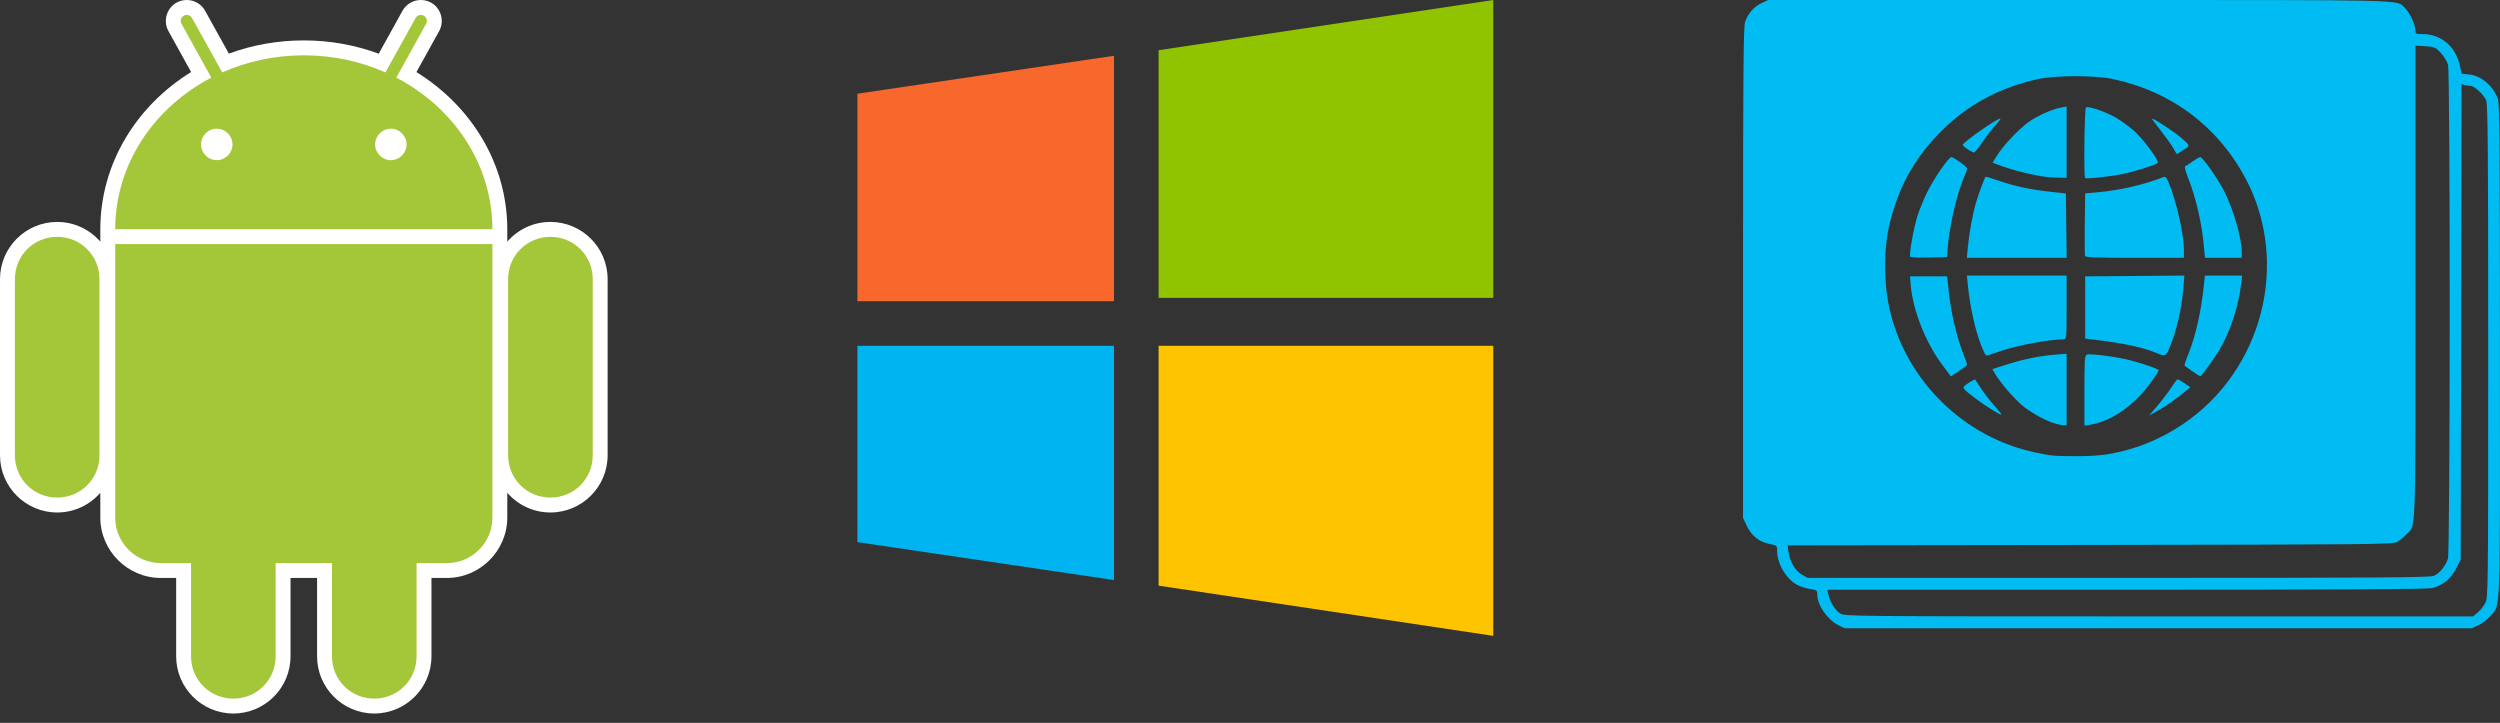 <svg width="166" height="48" viewBox="0 0 166 48" fill="none" xmlns="http://www.w3.org/2000/svg">
<rect x="0" y="0" width="166" height="48" fill="#333333" stroke="none"/>
<path d="M12.389 6.71427e-05C12.167 0.002 11.937 0.056 11.727 0.172C11.06 0.542 10.816 1.398 11.185 2.064L12.69 4.782C9.064 7.026 6.661 10.858 6.661 15.232C6.661 15.25 6.661 15.278 6.661 15.305C6.661 15.315 6.661 15.32 6.661 15.331C6.661 15.345 6.661 15.366 6.661 15.369V16.045C5.965 15.243 4.941 14.737 3.797 14.737C1.702 14.737 0 16.439 0 18.535V30.231C0 32.327 1.702 34.029 3.797 34.029C4.941 34.029 5.965 33.523 6.661 32.721V34.36C6.661 36.569 8.469 38.376 10.678 38.376H11.697V43.58C11.697 45.675 13.399 47.377 15.494 47.377C17.59 47.377 19.291 45.675 19.291 43.58V38.376H21.054V43.58C21.054 45.675 22.756 47.377 24.852 47.377C26.947 47.377 28.649 45.675 28.649 43.58V38.376H29.668C31.877 38.376 33.684 36.569 33.684 34.36V32.721C34.381 33.523 35.405 34.029 36.548 34.029C38.644 34.029 40.346 32.327 40.346 30.231V18.535C40.346 16.439 38.644 14.737 36.548 14.737C35.405 14.737 34.381 15.243 33.684 16.045V15.382V15.369C33.684 15.349 33.684 15.328 33.684 15.331C33.685 15.29 33.684 15.257 33.684 15.232C33.684 10.859 31.276 7.03 27.651 4.786L29.16 2.064C29.53 1.398 29.285 0.542 28.619 0.172C28.409 0.056 28.178 0.002 27.956 6.30731e-05C27.464 -0.005 26.981 0.255 26.727 0.714L25.148 3.565C23.605 2.996 21.926 2.683 20.173 2.683C18.421 2.683 16.739 2.992 15.197 3.561L13.619 0.714C13.365 0.255 12.882 -0.005 12.389 6.71427e-05Z" fill="white"/>
<path d="M3.797 15.726C2.233 15.726 0.989 16.971 0.989 18.534V30.231C0.989 31.795 2.233 33.039 3.797 33.039C5.361 33.039 6.605 31.795 6.605 30.231V18.534C6.605 16.971 5.361 15.726 3.797 15.726ZM36.549 15.726C34.985 15.726 33.74 16.971 33.74 18.534V30.231C33.74 31.795 34.985 33.039 36.549 33.039C38.112 33.039 39.357 31.795 39.357 30.231V18.534C39.357 16.971 38.112 15.726 36.549 15.726Z" fill="#A4C639"/>
<path d="M15.494 29.075C13.93 29.075 12.686 30.319 12.686 31.883V43.58C12.686 45.143 13.93 46.388 15.494 46.388C17.058 46.388 18.302 45.143 18.302 43.58V31.883C18.302 30.319 17.058 29.075 15.494 29.075ZM24.852 29.075C23.288 29.075 22.044 30.319 22.044 31.883V43.58C22.044 45.143 23.288 46.388 24.852 46.388C26.415 46.388 27.66 45.143 27.66 43.58V31.883C27.66 30.319 26.415 29.075 24.852 29.075Z" fill="#A4C639"/>
<path d="M12.398 0.989C12.331 0.99 12.27 1.007 12.209 1.041C12.008 1.152 11.943 1.382 12.054 1.583L14.032 5.156C10.226 7.136 7.655 10.9 7.65 15.219H32.695C32.69 10.9 30.12 7.136 26.314 5.156L28.292 1.583C28.403 1.382 28.337 1.152 28.137 1.041C28.076 1.007 28.014 0.99 27.948 0.989C27.806 0.988 27.671 1.059 27.595 1.196L25.591 4.808C23.952 4.081 22.113 3.673 20.173 3.673C18.233 3.673 16.394 4.081 14.754 4.808L12.751 1.196C12.675 1.059 12.54 0.988 12.398 0.989ZM7.65 16.208V34.36C7.65 36.037 9.001 37.387 10.678 37.387H29.668C31.345 37.387 32.695 36.037 32.695 34.36V16.208H7.65Z" fill="#A4C639"/>
<path d="M14.393 8.545C13.821 8.545 13.348 9.018 13.348 9.59C13.348 10.162 13.821 10.635 14.393 10.635C14.965 10.635 15.438 10.162 15.438 9.59C15.438 9.018 14.965 8.545 14.393 8.545ZM25.952 8.545C25.381 8.545 24.907 9.018 24.907 9.59C24.907 10.162 25.381 10.635 25.952 10.635C26.524 10.635 26.997 10.162 26.997 9.59C26.997 9.018 26.524 8.545 25.952 8.545Z" fill="white"/>
<path d="M76.931 3.333L99.152 0V19.777H76.931V3.333Z" fill="#90C300"/>
<path d="M56.932 6.222L73.968 3.703V19.999H56.932V6.222Z" fill="#F8672C"/>
<path d="M76.931 38.887L99.152 42.22V22.962H76.931V38.887Z" fill="#FFC400"/>
<path d="M56.932 35.998L73.968 38.516V22.962H56.932V35.998Z" fill="#00B4F2"/>
<path d="M122.071 41.511C121.343 41.151 120.672 40.185 120.667 39.49C120.667 39.198 120.64 39.178 120.199 39.112C119.943 39.073 119.57 38.959 119.372 38.858C118.624 38.477 118.003 37.449 118.003 36.59C118.003 36.222 118.003 36.221 117.455 36.108C116.778 35.968 116.286 35.561 115.968 34.88L115.738 34.387V18.104C115.738 4.756 115.766 1.754 115.874 1.451C116.075 0.888 116.465 0.442 116.959 0.21L117.406 0H138.06C160.527 0 159.074 -0.035 159.68 0.522C159.979 0.796 160.381 1.638 160.382 1.993C160.382 2.251 160.406 2.263 160.861 2.263C162.094 2.263 163.074 3.1 163.34 4.379L163.447 4.896L163.933 4.942C164.746 5.02 165.55 5.698 165.861 6.568C165.969 6.87 165.993 9.883 165.997 23.276C166.004 41.379 166.048 40.102 165.358 40.907C165.173 41.123 164.821 41.394 164.576 41.508L164.131 41.717L143.308 41.717L122.485 41.717L122.068 41.511L122.071 41.511ZM164.523 40.672C164.692 40.53 164.917 40.244 165.023 40.036C165.212 39.666 165.216 39.343 165.216 23.319C165.216 9.818 165.193 6.924 165.083 6.662C164.928 6.291 164.3 5.708 164.055 5.706C163.962 5.705 163.786 5.678 163.665 5.645L163.445 5.587L163.419 21.371L163.392 37.156L163.096 37.735C162.734 38.441 162.163 38.903 161.47 39.052C161.116 39.127 155.105 39.159 141.153 39.159H121.339L121.406 39.479C121.51 39.969 121.854 40.521 122.187 40.734C122.483 40.924 122.819 40.927 143.351 40.928L164.215 40.93L164.523 40.672ZM161.609 38.235C161.979 38.08 162.374 37.601 162.541 37.103C162.696 36.641 162.701 4.848 162.548 4.292C162.49 4.083 162.274 3.731 162.068 3.511C161.716 3.134 161.656 3.108 161.041 3.069L160.389 3.028V18.735C160.389 36.079 160.436 34.807 159.768 35.503C159.594 35.683 159.319 35.904 159.157 35.995C158.884 36.145 157.298 36.16 138.777 36.184L118.694 36.21L118.753 36.627C118.848 37.297 119.198 37.901 119.637 38.149L120.026 38.369L140.654 38.37C158.072 38.372 161.333 38.35 161.611 38.235L161.609 38.235ZM140.02 30.151C141.806 29.839 143.4 29.199 144.917 28.183C150.215 24.638 152.067 17.508 149.142 11.918C147.314 8.425 144.181 6.065 140.279 5.244C139.105 4.997 136.513 4.998 135.351 5.247C132.879 5.775 130.726 6.914 129.012 8.601C127.197 10.387 126.139 12.238 125.496 14.753C125.069 16.422 125.067 18.838 125.489 20.618C126.608 25.323 130.435 29.056 135.152 30.045C136.245 30.274 136.269 30.276 137.764 30.291C138.629 30.299 139.471 30.247 140.019 30.151L140.02 30.151ZM136.386 28.1C135.801 27.914 135.078 27.525 134.427 27.043C133.881 26.639 132.852 25.466 132.465 24.808L132.291 24.51L133.205 24.218C134.353 23.851 135.368 23.641 136.41 23.555L137.224 23.487V25.863V28.238L137.002 28.232C136.88 28.228 136.603 28.169 136.386 28.1ZM138.406 25.935C138.406 23.896 138.426 23.6 138.564 23.547C138.788 23.461 140.55 23.69 141.443 23.921C142.388 24.166 143.335 24.503 143.335 24.595C143.335 24.634 143.117 24.971 142.852 25.345C141.749 26.897 140.221 27.973 138.8 28.2L138.406 28.263V25.935ZM132.254 27.198C131.616 26.814 130.635 26.083 130.436 25.843C130.329 25.715 130.37 25.652 130.713 25.426C130.935 25.279 131.131 25.177 131.148 25.198C131.165 25.22 131.34 25.484 131.538 25.785C131.735 26.086 132.119 26.587 132.391 26.897C133.076 27.678 133.071 27.689 132.254 27.198ZM143.274 26.919C143.587 26.55 143.997 26.009 144.184 25.718C144.371 25.426 144.556 25.188 144.596 25.188C144.636 25.188 144.842 25.305 145.054 25.449L145.439 25.71L145.151 25.948C144.46 26.518 143.836 26.959 143.29 27.264L142.703 27.591L143.274 26.919ZM128.963 24.221C127.82 22.683 126.979 20.511 126.86 18.793L126.829 18.35H128.058H129.288L129.411 19.481C129.553 20.776 129.919 22.335 130.334 23.411C130.491 23.818 130.62 24.178 130.62 24.212C130.62 24.247 130.376 24.436 130.078 24.634L129.536 24.993L128.963 24.221ZM145.574 24.655C145.315 24.476 145.082 24.308 145.057 24.283C145.031 24.258 145.127 23.953 145.269 23.606C145.784 22.346 146.164 20.676 146.347 18.866L146.405 18.301H147.641H148.877L148.81 18.866C148.638 20.329 148.1 21.982 147.416 23.156C147.046 23.79 146.18 24.988 146.095 24.983C146.068 24.982 145.833 24.834 145.574 24.655ZM131.573 22.99C131.16 21.958 130.808 20.394 130.669 18.965L130.604 18.301H133.914H137.224V20.416C137.224 22.365 137.21 22.532 137.051 22.532C136.048 22.537 133.936 22.93 132.792 23.326C132.333 23.484 131.928 23.614 131.891 23.614C131.854 23.614 131.711 23.333 131.573 22.99ZM143.237 23.457C142.356 23.076 141.073 22.799 139.047 22.553L138.456 22.481V20.416V18.35L141.748 18.324L145.04 18.298L144.976 19.111C144.868 20.505 144.505 22.053 144.023 23.175C143.817 23.654 143.749 23.679 143.237 23.457ZM126.842 17.049C126.751 16.903 127.071 15.099 127.327 14.316C127.468 13.883 127.752 13.191 127.957 12.778C128.432 11.822 129.392 10.43 129.577 10.43C129.719 10.43 130.616 11.08 130.618 11.184C130.618 11.247 130.526 11.513 130.411 11.774C129.918 12.899 129.399 15.198 129.315 16.628L129.289 17.071L128.089 17.099C127.43 17.114 126.868 17.091 126.842 17.049ZM130.666 16.407C130.753 15.471 130.977 14.243 131.204 13.465C131.364 12.916 131.775 11.802 131.844 11.733C131.857 11.72 132.242 11.837 132.698 11.993C133.78 12.365 134.789 12.582 136.106 12.728L137.174 12.846L137.201 14.983L137.227 17.12H133.914H130.6L130.666 16.407ZM138.45 16.994C138.424 16.925 138.414 15.962 138.429 14.854L138.455 12.84L139.293 12.766C140.765 12.636 142.379 12.262 143.65 11.758C143.778 11.707 143.855 11.78 143.977 12.069C144.507 13.319 145.01 15.524 145.01 16.596V17.12H141.754C139.204 17.12 138.488 17.093 138.45 16.994ZM146.345 16.407C146.2 14.81 145.816 13.142 145.287 11.81C145.119 11.387 145.037 11.06 145.095 11.041C145.15 11.023 145.375 10.878 145.594 10.719C145.814 10.56 146.039 10.43 146.093 10.43C146.254 10.43 147.24 11.826 147.666 12.658C148.319 13.935 148.854 15.793 148.854 16.787V17.12H147.632H146.41L146.345 16.407ZM138.452 11.82C138.353 11.721 138.408 7.193 138.509 7.131C138.683 7.024 139.901 7.449 140.547 7.843C140.884 8.048 141.394 8.42 141.681 8.669C142.292 9.2 143.403 10.699 143.275 10.818C143.126 10.957 141.749 11.39 140.92 11.56C140.08 11.732 138.527 11.895 138.452 11.82ZM135.499 11.697C134.574 11.531 133.627 11.287 132.967 11.046L132.308 10.805L132.596 10.338C132.993 9.695 133.995 8.621 134.65 8.138C135.234 7.708 136.254 7.246 136.854 7.141L137.224 7.075V9.441V11.807L136.608 11.796C136.269 11.79 135.77 11.745 135.499 11.697ZM144.281 9.799C144.139 9.556 143.756 9.023 143.431 8.614C143.105 8.206 142.862 7.872 142.889 7.872C143.045 7.872 144.418 8.781 144.875 9.187C145.465 9.712 145.471 9.644 144.8 10.074L144.541 10.24L144.281 9.799ZM130.646 9.907C130.47 9.789 130.326 9.662 130.325 9.626C130.325 9.457 132.579 7.872 132.824 7.872C132.868 7.872 132.7 8.099 132.449 8.378C132.198 8.657 131.807 9.166 131.581 9.51C131.355 9.853 131.123 10.132 131.067 10.128C131.011 10.125 130.821 10.025 130.646 9.907Z" fill="#00BCF2"/>
</svg>
